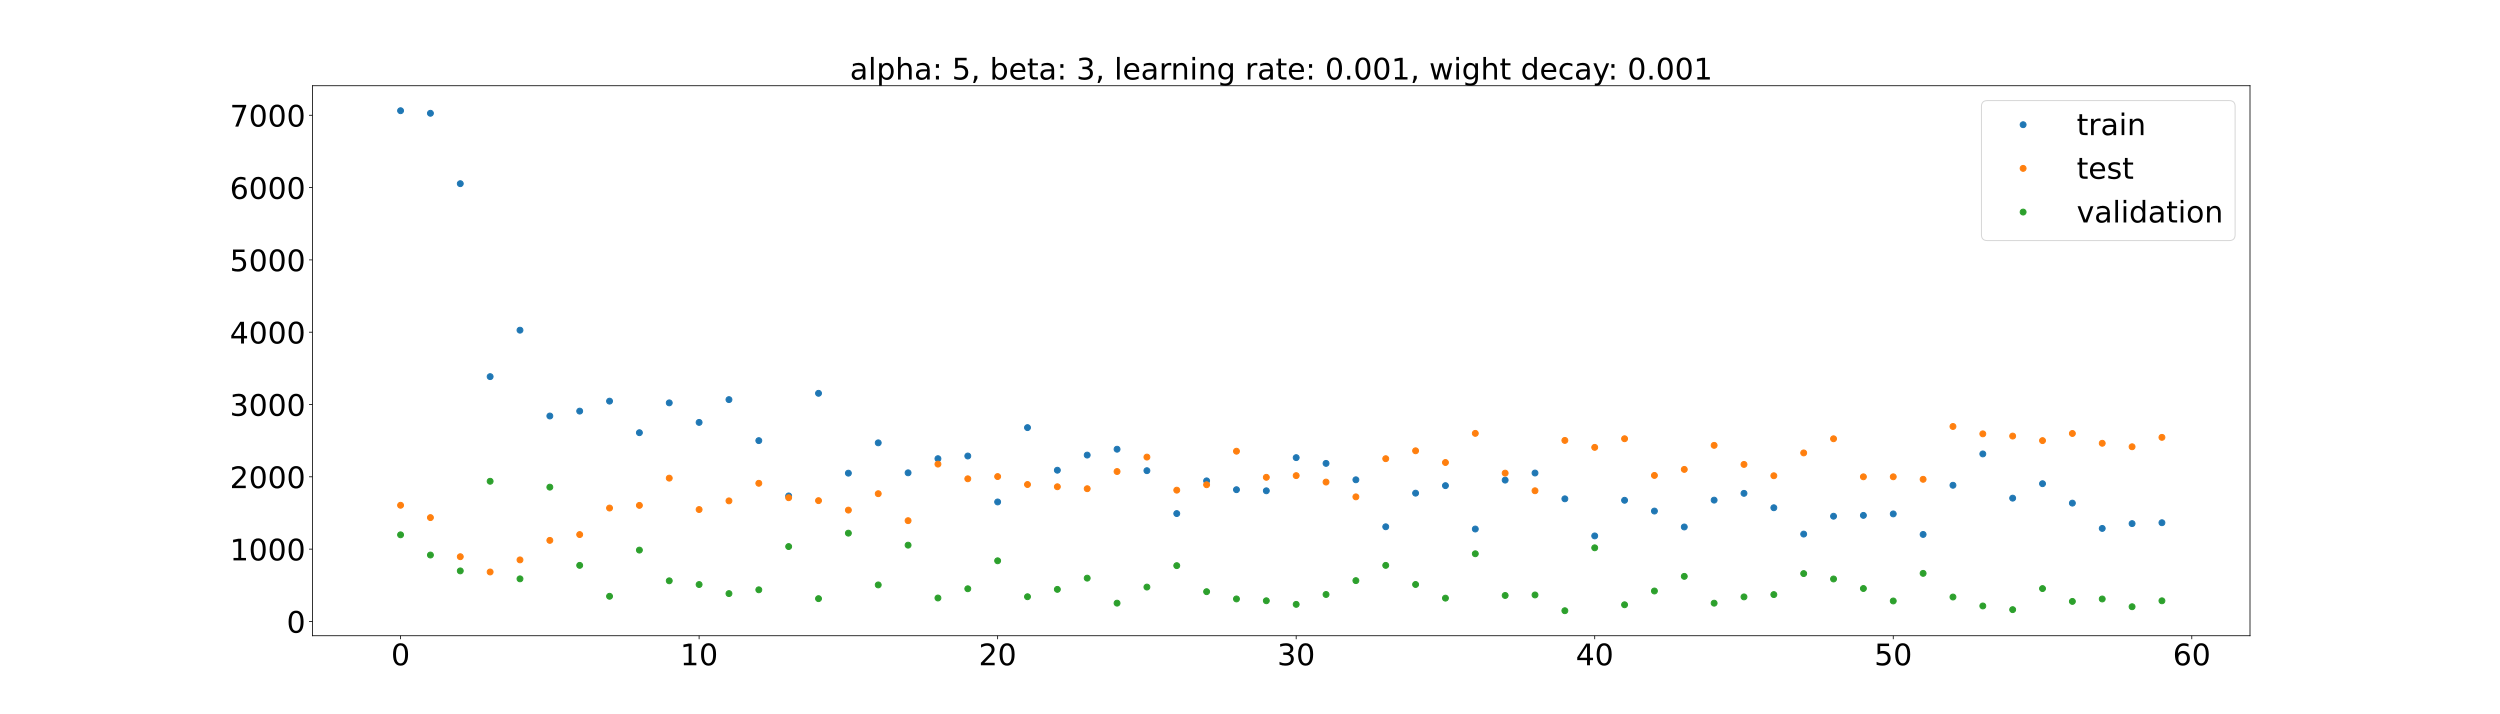 <?xml version="1.0" encoding="utf-8" standalone="no"?>
<!DOCTYPE svg PUBLIC "-//W3C//DTD SVG 1.1//EN"
  "http://www.w3.org/Graphics/SVG/1.1/DTD/svg11.dtd">
<!-- Created with matplotlib (https://matplotlib.org/) -->
<svg height="720pt" version="1.1" viewBox="0 0 2520 720" width="2520pt" xmlns="http://www.w3.org/2000/svg" xmlns:xlink="http://www.w3.org/1999/xlink">
 <defs>
  <style type="text/css">*{stroke-linecap:butt;stroke-linejoin:round;}</style>
 </defs>
 <g id="figure_1">
  <g id="patch_1">
   <path d="M 0 720 
L 2520 720 
L 2520 0 
L 0 0 
z
" style="fill:#ffffff;"/>
  </g>
  <g id="axes_1">
   <g id="patch_2">
    <path d="M 315 640.8 
L 2268 640.8 
L 2268 86.4 
L 315 86.4 
z
" style="fill:#ffffff;"/>
   </g>
   <g id="matplotlib.axis_1">
    <g id="xtick_1">
     <g id="line2d_1">
      <defs>
       <path d="M 0 0 
L 0 3.5 
" id="m2140721a4d" style="stroke:#000000;stroke-width:0.8;"/>
      </defs>
      <g>
       <use style="stroke:#000000;stroke-width:0.8;" x="403.773" xlink:href="#m2140721a4d" y="640.8"/>
      </g>
     </g>
     <g id="text_1">
      <!-- 0 -->
      <g transform="translate(394.229 670.595)scale(0.3 -0.3)">
       <defs>
        <path d="M 31.781 66.406 
Q 24.172 66.406 20.328 58.906 
Q 16.5 51.422 16.5 36.375 
Q 16.5 21.391 20.328 13.891 
Q 24.172 6.391 31.781 6.391 
Q 39.453 6.391 43.281 13.891 
Q 47.125 21.391 47.125 36.375 
Q 47.125 51.422 43.281 58.906 
Q 39.453 66.406 31.781 66.406 
z
M 31.781 74.219 
Q 44.047 74.219 50.516 64.516 
Q 56.984 54.828 56.984 36.375 
Q 56.984 17.969 50.516 8.266 
Q 44.047 -1.422 31.781 -1.422 
Q 19.531 -1.422 13.062 8.266 
Q 6.594 17.969 6.594 36.375 
Q 6.594 54.828 13.062 64.516 
Q 19.531 74.219 31.781 74.219 
z
" id="DejaVuSans-48"/>
       </defs>
       <use xlink:href="#DejaVuSans-48"/>
      </g>
     </g>
    </g>
    <g id="xtick_2">
     <g id="line2d_2">
      <g>
       <use style="stroke:#000000;stroke-width:0.8;" x="704.697" xlink:href="#m2140721a4d" y="640.8"/>
      </g>
     </g>
     <g id="text_2">
      <!-- 10 -->
      <g transform="translate(685.61 670.595)scale(0.3 -0.3)">
       <defs>
        <path d="M 12.406 8.297 
L 28.516 8.297 
L 28.516 63.922 
L 10.984 60.406 
L 10.984 69.391 
L 28.422 72.906 
L 38.281 72.906 
L 38.281 8.297 
L 54.391 8.297 
L 54.391 0 
L 12.406 0 
z
" id="DejaVuSans-49"/>
       </defs>
       <use xlink:href="#DejaVuSans-49"/>
       <use x="63.623" xlink:href="#DejaVuSans-48"/>
      </g>
     </g>
    </g>
    <g id="xtick_3">
     <g id="line2d_3">
      <g>
       <use style="stroke:#000000;stroke-width:0.8;" x="1005.622" xlink:href="#m2140721a4d" y="640.8"/>
      </g>
     </g>
     <g id="text_3">
      <!-- 20 -->
      <g transform="translate(986.534 670.595)scale(0.3 -0.3)">
       <defs>
        <path d="M 19.188 8.297 
L 53.609 8.297 
L 53.609 0 
L 7.328 0 
L 7.328 8.297 
Q 12.938 14.109 22.625 23.891 
Q 32.328 33.688 34.812 36.531 
Q 39.547 41.844 41.422 45.531 
Q 43.312 49.219 43.312 52.781 
Q 43.312 58.594 39.234 62.25 
Q 35.156 65.922 28.609 65.922 
Q 23.969 65.922 18.812 64.312 
Q 13.672 62.703 7.812 59.422 
L 7.812 69.391 
Q 13.766 71.781 18.938 73 
Q 24.125 74.219 28.422 74.219 
Q 39.75 74.219 46.484 68.547 
Q 53.219 62.891 53.219 53.422 
Q 53.219 48.922 51.531 44.891 
Q 49.859 40.875 45.406 35.406 
Q 44.188 33.984 37.641 27.219 
Q 31.109 20.453 19.188 8.297 
z
" id="DejaVuSans-50"/>
       </defs>
       <use xlink:href="#DejaVuSans-50"/>
       <use x="63.623" xlink:href="#DejaVuSans-48"/>
      </g>
     </g>
    </g>
    <g id="xtick_4">
     <g id="line2d_4">
      <g>
       <use style="stroke:#000000;stroke-width:0.8;" x="1306.546" xlink:href="#m2140721a4d" y="640.8"/>
      </g>
     </g>
     <g id="text_4">
      <!-- 30 -->
      <g transform="translate(1287.459 670.595)scale(0.3 -0.3)">
       <defs>
        <path d="M 40.578 39.312 
Q 47.656 37.797 51.625 33 
Q 55.609 28.219 55.609 21.188 
Q 55.609 10.406 48.188 4.484 
Q 40.766 -1.422 27.094 -1.422 
Q 22.516 -1.422 17.656 -0.516 
Q 12.797 0.391 7.625 2.203 
L 7.625 11.719 
Q 11.719 9.328 16.594 8.109 
Q 21.484 6.891 26.812 6.891 
Q 36.078 6.891 40.938 10.547 
Q 45.797 14.203 45.797 21.188 
Q 45.797 27.641 41.281 31.266 
Q 36.766 34.906 28.719 34.906 
L 20.219 34.906 
L 20.219 43.016 
L 29.109 43.016 
Q 36.375 43.016 40.234 45.922 
Q 44.094 48.828 44.094 54.297 
Q 44.094 59.906 40.109 62.906 
Q 36.141 65.922 28.719 65.922 
Q 24.656 65.922 20.016 65.031 
Q 15.375 64.156 9.812 62.312 
L 9.812 71.094 
Q 15.438 72.656 20.344 73.438 
Q 25.25 74.219 29.594 74.219 
Q 40.828 74.219 47.359 69.109 
Q 53.906 64.016 53.906 55.328 
Q 53.906 49.266 50.438 45.094 
Q 46.969 40.922 40.578 39.312 
z
" id="DejaVuSans-51"/>
       </defs>
       <use xlink:href="#DejaVuSans-51"/>
       <use x="63.623" xlink:href="#DejaVuSans-48"/>
      </g>
     </g>
    </g>
    <g id="xtick_5">
     <g id="line2d_5">
      <g>
       <use style="stroke:#000000;stroke-width:0.8;" x="1607.471" xlink:href="#m2140721a4d" y="640.8"/>
      </g>
     </g>
     <g id="text_5">
      <!-- 40 -->
      <g transform="translate(1588.383 670.595)scale(0.3 -0.3)">
       <defs>
        <path d="M 37.797 64.312 
L 12.891 25.391 
L 37.797 25.391 
z
M 35.203 72.906 
L 47.609 72.906 
L 47.609 25.391 
L 58.016 25.391 
L 58.016 17.188 
L 47.609 17.188 
L 47.609 0 
L 37.797 0 
L 37.797 17.188 
L 4.891 17.188 
L 4.891 26.703 
z
" id="DejaVuSans-52"/>
       </defs>
       <use xlink:href="#DejaVuSans-52"/>
       <use x="63.623" xlink:href="#DejaVuSans-48"/>
      </g>
     </g>
    </g>
    <g id="xtick_6">
     <g id="line2d_6">
      <g>
       <use style="stroke:#000000;stroke-width:0.8;" x="1908.395" xlink:href="#m2140721a4d" y="640.8"/>
      </g>
     </g>
     <g id="text_6">
      <!-- 50 -->
      <g transform="translate(1889.308 670.595)scale(0.3 -0.3)">
       <defs>
        <path d="M 10.797 72.906 
L 49.516 72.906 
L 49.516 64.594 
L 19.828 64.594 
L 19.828 46.734 
Q 21.969 47.469 24.109 47.828 
Q 26.266 48.188 28.422 48.188 
Q 40.625 48.188 47.75 41.5 
Q 54.891 34.812 54.891 23.391 
Q 54.891 11.625 47.562 5.094 
Q 40.234 -1.422 26.906 -1.422 
Q 22.312 -1.422 17.547 -0.641 
Q 12.797 0.141 7.719 1.703 
L 7.719 11.625 
Q 12.109 9.234 16.797 8.062 
Q 21.484 6.891 26.703 6.891 
Q 35.156 6.891 40.078 11.328 
Q 45.016 15.766 45.016 23.391 
Q 45.016 31 40.078 35.438 
Q 35.156 39.891 26.703 39.891 
Q 22.75 39.891 18.812 39.016 
Q 14.891 38.141 10.797 36.281 
z
" id="DejaVuSans-53"/>
       </defs>
       <use xlink:href="#DejaVuSans-53"/>
       <use x="63.623" xlink:href="#DejaVuSans-48"/>
      </g>
     </g>
    </g>
    <g id="xtick_7">
     <g id="line2d_7">
      <g>
       <use style="stroke:#000000;stroke-width:0.8;" x="2209.32" xlink:href="#m2140721a4d" y="640.8"/>
      </g>
     </g>
     <g id="text_7">
      <!-- 60 -->
      <g transform="translate(2190.232 670.595)scale(0.3 -0.3)">
       <defs>
        <path d="M 33.016 40.375 
Q 26.375 40.375 22.484 35.828 
Q 18.609 31.297 18.609 23.391 
Q 18.609 15.531 22.484 10.953 
Q 26.375 6.391 33.016 6.391 
Q 39.656 6.391 43.531 10.953 
Q 47.406 15.531 47.406 23.391 
Q 47.406 31.297 43.531 35.828 
Q 39.656 40.375 33.016 40.375 
z
M 52.594 71.297 
L 52.594 62.312 
Q 48.875 64.062 45.094 64.984 
Q 41.312 65.922 37.594 65.922 
Q 27.828 65.922 22.672 59.328 
Q 17.531 52.734 16.797 39.406 
Q 19.672 43.656 24.016 45.922 
Q 28.375 48.188 33.594 48.188 
Q 44.578 48.188 50.953 41.516 
Q 57.328 34.859 57.328 23.391 
Q 57.328 12.156 50.688 5.359 
Q 44.047 -1.422 33.016 -1.422 
Q 20.359 -1.422 13.672 8.266 
Q 6.984 17.969 6.984 36.375 
Q 6.984 53.656 15.188 63.938 
Q 23.391 74.219 37.203 74.219 
Q 40.922 74.219 44.703 73.484 
Q 48.484 72.75 52.594 71.297 
z
" id="DejaVuSans-54"/>
       </defs>
       <use xlink:href="#DejaVuSans-54"/>
       <use x="63.623" xlink:href="#DejaVuSans-48"/>
      </g>
     </g>
    </g>
   </g>
   <g id="matplotlib.axis_2">
    <g id="ytick_1">
     <g id="line2d_8">
      <defs>
       <path d="M 0 0 
L -3.5 0 
" id="m6ea2380b17" style="stroke:#000000;stroke-width:0.8;"/>
      </defs>
      <g>
       <use style="stroke:#000000;stroke-width:0.8;" x="315" xlink:href="#m6ea2380b17" y="626.399"/>
      </g>
     </g>
     <g id="text_8">
      <!-- 0 -->
      <g transform="translate(288.913 637.797)scale(0.3 -0.3)">
       <use xlink:href="#DejaVuSans-48"/>
      </g>
     </g>
    </g>
    <g id="ytick_2">
     <g id="line2d_9">
      <g>
       <use style="stroke:#000000;stroke-width:0.8;" x="315" xlink:href="#m6ea2380b17" y="553.515"/>
      </g>
     </g>
     <g id="text_9">
      <!-- 1000 -->
      <g transform="translate(231.65 564.912)scale(0.3 -0.3)">
       <use xlink:href="#DejaVuSans-49"/>
       <use x="63.623" xlink:href="#DejaVuSans-48"/>
       <use x="127.246" xlink:href="#DejaVuSans-48"/>
       <use x="190.869" xlink:href="#DejaVuSans-48"/>
      </g>
     </g>
    </g>
    <g id="ytick_3">
     <g id="line2d_10">
      <g>
       <use style="stroke:#000000;stroke-width:0.8;" x="315" xlink:href="#m6ea2380b17" y="480.63"/>
      </g>
     </g>
     <g id="text_10">
      <!-- 2000 -->
      <g transform="translate(231.65 492.028)scale(0.3 -0.3)">
       <use xlink:href="#DejaVuSans-50"/>
       <use x="63.623" xlink:href="#DejaVuSans-48"/>
       <use x="127.246" xlink:href="#DejaVuSans-48"/>
       <use x="190.869" xlink:href="#DejaVuSans-48"/>
      </g>
     </g>
    </g>
    <g id="ytick_4">
     <g id="line2d_11">
      <g>
       <use style="stroke:#000000;stroke-width:0.8;" x="315" xlink:href="#m6ea2380b17" y="407.746"/>
      </g>
     </g>
     <g id="text_11">
      <!-- 3000 -->
      <g transform="translate(231.65 419.143)scale(0.3 -0.3)">
       <use xlink:href="#DejaVuSans-51"/>
       <use x="63.623" xlink:href="#DejaVuSans-48"/>
       <use x="127.246" xlink:href="#DejaVuSans-48"/>
       <use x="190.869" xlink:href="#DejaVuSans-48"/>
      </g>
     </g>
    </g>
    <g id="ytick_5">
     <g id="line2d_12">
      <g>
       <use style="stroke:#000000;stroke-width:0.8;" x="315" xlink:href="#m6ea2380b17" y="334.861"/>
      </g>
     </g>
     <g id="text_12">
      <!-- 4000 -->
      <g transform="translate(231.65 346.259)scale(0.3 -0.3)">
       <use xlink:href="#DejaVuSans-52"/>
       <use x="63.623" xlink:href="#DejaVuSans-48"/>
       <use x="127.246" xlink:href="#DejaVuSans-48"/>
       <use x="190.869" xlink:href="#DejaVuSans-48"/>
      </g>
     </g>
    </g>
    <g id="ytick_6">
     <g id="line2d_13">
      <g>
       <use style="stroke:#000000;stroke-width:0.8;" x="315" xlink:href="#m6ea2380b17" y="261.976"/>
      </g>
     </g>
     <g id="text_13">
      <!-- 5000 -->
      <g transform="translate(231.65 273.374)scale(0.3 -0.3)">
       <use xlink:href="#DejaVuSans-53"/>
       <use x="63.623" xlink:href="#DejaVuSans-48"/>
       <use x="127.246" xlink:href="#DejaVuSans-48"/>
       <use x="190.869" xlink:href="#DejaVuSans-48"/>
      </g>
     </g>
    </g>
    <g id="ytick_7">
     <g id="line2d_14">
      <g>
       <use style="stroke:#000000;stroke-width:0.8;" x="315" xlink:href="#m6ea2380b17" y="189.092"/>
      </g>
     </g>
     <g id="text_14">
      <!-- 6000 -->
      <g transform="translate(231.65 200.49)scale(0.3 -0.3)">
       <use xlink:href="#DejaVuSans-54"/>
       <use x="63.623" xlink:href="#DejaVuSans-48"/>
       <use x="127.246" xlink:href="#DejaVuSans-48"/>
       <use x="190.869" xlink:href="#DejaVuSans-48"/>
      </g>
     </g>
    </g>
    <g id="ytick_8">
     <g id="line2d_15">
      <g>
       <use style="stroke:#000000;stroke-width:0.8;" x="315" xlink:href="#m6ea2380b17" y="116.207"/>
      </g>
     </g>
     <g id="text_15">
      <!-- 7000 -->
      <g transform="translate(231.65 127.605)scale(0.3 -0.3)">
       <defs>
        <path d="M 8.203 72.906 
L 55.078 72.906 
L 55.078 68.703 
L 28.609 0 
L 18.312 0 
L 43.219 64.594 
L 8.203 64.594 
z
" id="DejaVuSans-55"/>
       </defs>
       <use xlink:href="#DejaVuSans-55"/>
       <use x="63.623" xlink:href="#DejaVuSans-48"/>
       <use x="127.246" xlink:href="#DejaVuSans-48"/>
       <use x="190.869" xlink:href="#DejaVuSans-48"/>
      </g>
     </g>
    </g>
   </g>
   <g id="line2d_16">
    <defs>
     <path d="M 0 3 
C 0.796 3 1.559 2.684 2.121 2.121 
C 2.684 1.559 3 0.796 3 0 
C 3 -0.796 2.684 -1.559 2.121 -2.121 
C 1.559 -2.684 0.796 -3 0 -3 
C -0.796 -3 -1.559 -2.684 -2.121 -2.121 
C -2.684 -1.559 -3 -0.796 -3 0 
C -3 0.796 -2.684 1.559 -2.121 2.121 
C -1.559 2.684 -0.796 3 0 3 
z
" id="m3a099ecc1e" style="stroke:#1f77b4;"/>
    </defs>
    <g clip-path="url(#pc94bcb616b)">
     <use style="fill:#1f77b4;stroke:#1f77b4;" x="403.773" xlink:href="#m3a099ecc1e" y="111.6"/>
     <use style="fill:#1f77b4;stroke:#1f77b4;" x="433.865" xlink:href="#m3a099ecc1e" y="114.18"/>
     <use style="fill:#1f77b4;stroke:#1f77b4;" x="463.958" xlink:href="#m3a099ecc1e" y="185.14"/>
     <use style="fill:#1f77b4;stroke:#1f77b4;" x="494.05" xlink:href="#m3a099ecc1e" y="379.644"/>
     <use style="fill:#1f77b4;stroke:#1f77b4;" x="524.143" xlink:href="#m3a099ecc1e" y="332.826"/>
     <use style="fill:#1f77b4;stroke:#1f77b4;" x="554.235" xlink:href="#m3a099ecc1e" y="419.328"/>
     <use style="fill:#1f77b4;stroke:#1f77b4;" x="584.327" xlink:href="#m3a099ecc1e" y="414.404"/>
     <use style="fill:#1f77b4;stroke:#1f77b4;" x="614.42" xlink:href="#m3a099ecc1e" y="404.348"/>
     <use style="fill:#1f77b4;stroke:#1f77b4;" x="644.512" xlink:href="#m3a099ecc1e" y="436.158"/>
     <use style="fill:#1f77b4;stroke:#1f77b4;" x="674.605" xlink:href="#m3a099ecc1e" y="406.078"/>
     <use style="fill:#1f77b4;stroke:#1f77b4;" x="704.697" xlink:href="#m3a099ecc1e" y="425.79"/>
     <use style="fill:#1f77b4;stroke:#1f77b4;" x="734.79" xlink:href="#m3a099ecc1e" y="402.809"/>
     <use style="fill:#1f77b4;stroke:#1f77b4;" x="764.882" xlink:href="#m3a099ecc1e" y="444.152"/>
     <use style="fill:#1f77b4;stroke:#1f77b4;" x="794.975" xlink:href="#m3a099ecc1e" y="499.899"/>
     <use style="fill:#1f77b4;stroke:#1f77b4;" x="825.067" xlink:href="#m3a099ecc1e" y="396.451"/>
     <use style="fill:#1f77b4;stroke:#1f77b4;" x="855.159" xlink:href="#m3a099ecc1e" y="476.949"/>
     <use style="fill:#1f77b4;stroke:#1f77b4;" x="885.252" xlink:href="#m3a099ecc1e" y="446.375"/>
     <use style="fill:#1f77b4;stroke:#1f77b4;" x="915.344" xlink:href="#m3a099ecc1e" y="476.591"/>
     <use style="fill:#1f77b4;stroke:#1f77b4;" x="945.437" xlink:href="#m3a099ecc1e" y="462.341"/>
     <use style="fill:#1f77b4;stroke:#1f77b4;" x="975.529" xlink:href="#m3a099ecc1e" y="459.658"/>
     <use style="fill:#1f77b4;stroke:#1f77b4;" x="1005.622" xlink:href="#m3a099ecc1e" y="505.966"/>
     <use style="fill:#1f77b4;stroke:#1f77b4;" x="1035.714" xlink:href="#m3a099ecc1e" y="431.033"/>
     <use style="fill:#1f77b4;stroke:#1f77b4;" x="1065.807" xlink:href="#m3a099ecc1e" y="473.978"/>
     <use style="fill:#1f77b4;stroke:#1f77b4;" x="1095.899" xlink:href="#m3a099ecc1e" y="458.728"/>
     <use style="fill:#1f77b4;stroke:#1f77b4;" x="1125.992" xlink:href="#m3a099ecc1e" y="452.807"/>
     <use style="fill:#1f77b4;stroke:#1f77b4;" x="1156.084" xlink:href="#m3a099ecc1e" y="474.44"/>
     <use style="fill:#1f77b4;stroke:#1f77b4;" x="1186.176" xlink:href="#m3a099ecc1e" y="517.671"/>
     <use style="fill:#1f77b4;stroke:#1f77b4;" x="1216.269" xlink:href="#m3a099ecc1e" y="484.706"/>
     <use style="fill:#1f77b4;stroke:#1f77b4;" x="1246.361" xlink:href="#m3a099ecc1e" y="493.615"/>
     <use style="fill:#1f77b4;stroke:#1f77b4;" x="1276.454" xlink:href="#m3a099ecc1e" y="494.718"/>
     <use style="fill:#1f77b4;stroke:#1f77b4;" x="1306.546" xlink:href="#m3a099ecc1e" y="461.295"/>
     <use style="fill:#1f77b4;stroke:#1f77b4;" x="1336.639" xlink:href="#m3a099ecc1e" y="467.095"/>
     <use style="fill:#1f77b4;stroke:#1f77b4;" x="1366.731" xlink:href="#m3a099ecc1e" y="483.621"/>
     <use style="fill:#1f77b4;stroke:#1f77b4;" x="1396.824" xlink:href="#m3a099ecc1e" y="530.981"/>
     <use style="fill:#1f77b4;stroke:#1f77b4;" x="1426.916" xlink:href="#m3a099ecc1e" y="497.108"/>
     <use style="fill:#1f77b4;stroke:#1f77b4;" x="1457.008" xlink:href="#m3a099ecc1e" y="489.526"/>
     <use style="fill:#1f77b4;stroke:#1f77b4;" x="1487.101" xlink:href="#m3a099ecc1e" y="533.249"/>
     <use style="fill:#1f77b4;stroke:#1f77b4;" x="1517.193" xlink:href="#m3a099ecc1e" y="483.957"/>
     <use style="fill:#1f77b4;stroke:#1f77b4;" x="1547.286" xlink:href="#m3a099ecc1e" y="476.802"/>
     <use style="fill:#1f77b4;stroke:#1f77b4;" x="1577.378" xlink:href="#m3a099ecc1e" y="502.806"/>
     <use style="fill:#1f77b4;stroke:#1f77b4;" x="1607.471" xlink:href="#m3a099ecc1e" y="540.196"/>
     <use style="fill:#1f77b4;stroke:#1f77b4;" x="1637.563" xlink:href="#m3a099ecc1e" y="504.282"/>
     <use style="fill:#1f77b4;stroke:#1f77b4;" x="1667.656" xlink:href="#m3a099ecc1e" y="515.147"/>
     <use style="fill:#1f77b4;stroke:#1f77b4;" x="1697.748" xlink:href="#m3a099ecc1e" y="531.181"/>
     <use style="fill:#1f77b4;stroke:#1f77b4;" x="1727.841" xlink:href="#m3a099ecc1e" y="504.135"/>
     <use style="fill:#1f77b4;stroke:#1f77b4;" x="1757.933" xlink:href="#m3a099ecc1e" y="497.296"/>
     <use style="fill:#1f77b4;stroke:#1f77b4;" x="1788.025" xlink:href="#m3a099ecc1e" y="511.804"/>
     <use style="fill:#1f77b4;stroke:#1f77b4;" x="1818.118" xlink:href="#m3a099ecc1e" y="538.354"/>
     <use style="fill:#1f77b4;stroke:#1f77b4;" x="1848.21" xlink:href="#m3a099ecc1e" y="520.348"/>
     <use style="fill:#1f77b4;stroke:#1f77b4;" x="1878.303" xlink:href="#m3a099ecc1e" y="519.505"/>
     <use style="fill:#1f77b4;stroke:#1f77b4;" x="1908.395" xlink:href="#m3a099ecc1e" y="518.019"/>
     <use style="fill:#1f77b4;stroke:#1f77b4;" x="1938.488" xlink:href="#m3a099ecc1e" y="538.715"/>
     <use style="fill:#1f77b4;stroke:#1f77b4;" x="1968.58" xlink:href="#m3a099ecc1e" y="489.148"/>
     <use style="fill:#1f77b4;stroke:#1f77b4;" x="1998.673" xlink:href="#m3a099ecc1e" y="457.557"/>
     <use style="fill:#1f77b4;stroke:#1f77b4;" x="2028.765" xlink:href="#m3a099ecc1e" y="502.13"/>
     <use style="fill:#1f77b4;stroke:#1f77b4;" x="2058.857" xlink:href="#m3a099ecc1e" y="487.569"/>
     <use style="fill:#1f77b4;stroke:#1f77b4;" x="2088.95" xlink:href="#m3a099ecc1e" y="507.145"/>
     <use style="fill:#1f77b4;stroke:#1f77b4;" x="2119.042" xlink:href="#m3a099ecc1e" y="532.65"/>
     <use style="fill:#1f77b4;stroke:#1f77b4;" x="2149.135" xlink:href="#m3a099ecc1e" y="527.798"/>
     <use style="fill:#1f77b4;stroke:#1f77b4;" x="2179.227" xlink:href="#m3a099ecc1e" y="526.905"/>
    </g>
   </g>
   <g id="line2d_17">
    <defs>
     <path d="M 0 3 
C 0.796 3 1.559 2.684 2.121 2.121 
C 2.684 1.559 3 0.796 3 0 
C 3 -0.796 2.684 -1.559 2.121 -2.121 
C 1.559 -2.684 0.796 -3 0 -3 
C -0.796 -3 -1.559 -2.684 -2.121 -2.121 
C -2.684 -1.559 -3 -0.796 -3 0 
C -3 0.796 -2.684 1.559 -2.121 2.121 
C -1.559 2.684 -0.796 3 0 3 
z
" id="m3c1afb7308" style="stroke:#ff7f0e;"/>
    </defs>
    <g clip-path="url(#pc94bcb616b)">
     <use style="fill:#ff7f0e;stroke:#ff7f0e;" x="403.773" xlink:href="#m3c1afb7308" y="509.302"/>
     <use style="fill:#ff7f0e;stroke:#ff7f0e;" x="433.865" xlink:href="#m3c1afb7308" y="521.738"/>
     <use style="fill:#ff7f0e;stroke:#ff7f0e;" x="463.958" xlink:href="#m3c1afb7308" y="561.157"/>
     <use style="fill:#ff7f0e;stroke:#ff7f0e;" x="494.05" xlink:href="#m3c1afb7308" y="576.551"/>
     <use style="fill:#ff7f0e;stroke:#ff7f0e;" x="524.143" xlink:href="#m3c1afb7308" y="564.358"/>
     <use style="fill:#ff7f0e;stroke:#ff7f0e;" x="554.235" xlink:href="#m3c1afb7308" y="544.699"/>
     <use style="fill:#ff7f0e;stroke:#ff7f0e;" x="584.327" xlink:href="#m3c1afb7308" y="538.843"/>
     <use style="fill:#ff7f0e;stroke:#ff7f0e;" x="614.42" xlink:href="#m3c1afb7308" y="512.108"/>
     <use style="fill:#ff7f0e;stroke:#ff7f0e;" x="644.512" xlink:href="#m3c1afb7308" y="509.422"/>
     <use style="fill:#ff7f0e;stroke:#ff7f0e;" x="674.605" xlink:href="#m3c1afb7308" y="481.966"/>
     <use style="fill:#ff7f0e;stroke:#ff7f0e;" x="704.697" xlink:href="#m3c1afb7308" y="513.615"/>
     <use style="fill:#ff7f0e;stroke:#ff7f0e;" x="734.79" xlink:href="#m3c1afb7308" y="504.866"/>
     <use style="fill:#ff7f0e;stroke:#ff7f0e;" x="764.882" xlink:href="#m3c1afb7308" y="487.154"/>
     <use style="fill:#ff7f0e;stroke:#ff7f0e;" x="794.975" xlink:href="#m3c1afb7308" y="501.695"/>
     <use style="fill:#ff7f0e;stroke:#ff7f0e;" x="825.067" xlink:href="#m3c1afb7308" y="504.65"/>
     <use style="fill:#ff7f0e;stroke:#ff7f0e;" x="855.159" xlink:href="#m3c1afb7308" y="514.186"/>
     <use style="fill:#ff7f0e;stroke:#ff7f0e;" x="885.252" xlink:href="#m3c1afb7308" y="497.649"/>
     <use style="fill:#ff7f0e;stroke:#ff7f0e;" x="915.344" xlink:href="#m3c1afb7308" y="524.834"/>
     <use style="fill:#ff7f0e;stroke:#ff7f0e;" x="945.437" xlink:href="#m3c1afb7308" y="467.824"/>
     <use style="fill:#ff7f0e;stroke:#ff7f0e;" x="975.529" xlink:href="#m3c1afb7308" y="482.615"/>
     <use style="fill:#ff7f0e;stroke:#ff7f0e;" x="1005.622" xlink:href="#m3c1afb7308" y="480.368"/>
     <use style="fill:#ff7f0e;stroke:#ff7f0e;" x="1035.714" xlink:href="#m3c1afb7308" y="488.382"/>
     <use style="fill:#ff7f0e;stroke:#ff7f0e;" x="1065.807" xlink:href="#m3c1afb7308" y="490.649"/>
     <use style="fill:#ff7f0e;stroke:#ff7f0e;" x="1095.899" xlink:href="#m3c1afb7308" y="492.616"/>
     <use style="fill:#ff7f0e;stroke:#ff7f0e;" x="1125.992" xlink:href="#m3c1afb7308" y="475.296"/>
     <use style="fill:#ff7f0e;stroke:#ff7f0e;" x="1156.084" xlink:href="#m3c1afb7308" y="460.742"/>
     <use style="fill:#ff7f0e;stroke:#ff7f0e;" x="1186.176" xlink:href="#m3c1afb7308" y="494.087"/>
     <use style="fill:#ff7f0e;stroke:#ff7f0e;" x="1216.269" xlink:href="#m3c1afb7308" y="488.62"/>
     <use style="fill:#ff7f0e;stroke:#ff7f0e;" x="1246.361" xlink:href="#m3c1afb7308" y="454.816"/>
     <use style="fill:#ff7f0e;stroke:#ff7f0e;" x="1276.454" xlink:href="#m3c1afb7308" y="481.119"/>
     <use style="fill:#ff7f0e;stroke:#ff7f0e;" x="1306.546" xlink:href="#m3c1afb7308" y="479.432"/>
     <use style="fill:#ff7f0e;stroke:#ff7f0e;" x="1336.639" xlink:href="#m3c1afb7308" y="485.928"/>
     <use style="fill:#ff7f0e;stroke:#ff7f0e;" x="1366.731" xlink:href="#m3c1afb7308" y="500.819"/>
     <use style="fill:#ff7f0e;stroke:#ff7f0e;" x="1396.824" xlink:href="#m3c1afb7308" y="462.354"/>
     <use style="fill:#ff7f0e;stroke:#ff7f0e;" x="1426.916" xlink:href="#m3c1afb7308" y="454.395"/>
     <use style="fill:#ff7f0e;stroke:#ff7f0e;" x="1457.008" xlink:href="#m3c1afb7308" y="466.201"/>
     <use style="fill:#ff7f0e;stroke:#ff7f0e;" x="1487.101" xlink:href="#m3c1afb7308" y="436.833"/>
     <use style="fill:#ff7f0e;stroke:#ff7f0e;" x="1517.193" xlink:href="#m3c1afb7308" y="476.924"/>
     <use style="fill:#ff7f0e;stroke:#ff7f0e;" x="1547.286" xlink:href="#m3c1afb7308" y="494.675"/>
     <use style="fill:#ff7f0e;stroke:#ff7f0e;" x="1577.378" xlink:href="#m3c1afb7308" y="443.94"/>
     <use style="fill:#ff7f0e;stroke:#ff7f0e;" x="1607.471" xlink:href="#m3c1afb7308" y="450.943"/>
     <use style="fill:#ff7f0e;stroke:#ff7f0e;" x="1637.563" xlink:href="#m3c1afb7308" y="442.246"/>
     <use style="fill:#ff7f0e;stroke:#ff7f0e;" x="1667.656" xlink:href="#m3c1afb7308" y="479.232"/>
     <use style="fill:#ff7f0e;stroke:#ff7f0e;" x="1697.748" xlink:href="#m3c1afb7308" y="473.155"/>
     <use style="fill:#ff7f0e;stroke:#ff7f0e;" x="1727.841" xlink:href="#m3c1afb7308" y="448.912"/>
     <use style="fill:#ff7f0e;stroke:#ff7f0e;" x="1757.933" xlink:href="#m3c1afb7308" y="468.139"/>
     <use style="fill:#ff7f0e;stroke:#ff7f0e;" x="1788.025" xlink:href="#m3c1afb7308" y="479.548"/>
     <use style="fill:#ff7f0e;stroke:#ff7f0e;" x="1818.118" xlink:href="#m3c1afb7308" y="456.541"/>
     <use style="fill:#ff7f0e;stroke:#ff7f0e;" x="1848.21" xlink:href="#m3c1afb7308" y="442.278"/>
     <use style="fill:#ff7f0e;stroke:#ff7f0e;" x="1878.303" xlink:href="#m3c1afb7308" y="480.621"/>
     <use style="fill:#ff7f0e;stroke:#ff7f0e;" x="1908.395" xlink:href="#m3c1afb7308" y="480.607"/>
     <use style="fill:#ff7f0e;stroke:#ff7f0e;" x="1938.488" xlink:href="#m3c1afb7308" y="483.135"/>
     <use style="fill:#ff7f0e;stroke:#ff7f0e;" x="1968.58" xlink:href="#m3c1afb7308" y="429.891"/>
     <use style="fill:#ff7f0e;stroke:#ff7f0e;" x="1998.673" xlink:href="#m3c1afb7308" y="437.307"/>
     <use style="fill:#ff7f0e;stroke:#ff7f0e;" x="2028.765" xlink:href="#m3c1afb7308" y="439.556"/>
     <use style="fill:#ff7f0e;stroke:#ff7f0e;" x="2058.857" xlink:href="#m3c1afb7308" y="444.135"/>
     <use style="fill:#ff7f0e;stroke:#ff7f0e;" x="2088.95" xlink:href="#m3c1afb7308" y="436.938"/>
     <use style="fill:#ff7f0e;stroke:#ff7f0e;" x="2119.042" xlink:href="#m3c1afb7308" y="446.813"/>
     <use style="fill:#ff7f0e;stroke:#ff7f0e;" x="2149.135" xlink:href="#m3c1afb7308" y="450.327"/>
     <use style="fill:#ff7f0e;stroke:#ff7f0e;" x="2179.227" xlink:href="#m3c1afb7308" y="440.857"/>
    </g>
   </g>
   <g id="line2d_18">
    <defs>
     <path d="M 0 3 
C 0.796 3 1.559 2.684 2.121 2.121 
C 2.684 1.559 3 0.796 3 0 
C 3 -0.796 2.684 -1.559 2.121 -2.121 
C 1.559 -2.684 0.796 -3 0 -3 
C -0.796 -3 -1.559 -2.684 -2.121 -2.121 
C -2.684 -1.559 -3 -0.796 -3 0 
C -3 0.796 -2.684 1.559 -2.121 2.121 
C -1.559 2.684 -0.796 3 0 3 
z
" id="m3a18484b3e" style="stroke:#2ca02c;"/>
    </defs>
    <g clip-path="url(#pc94bcb616b)">
     <use style="fill:#2ca02c;stroke:#2ca02c;" x="403.773" xlink:href="#m3a18484b3e" y="539.097"/>
     <use style="fill:#2ca02c;stroke:#2ca02c;" x="433.865" xlink:href="#m3a18484b3e" y="559.469"/>
     <use style="fill:#2ca02c;stroke:#2ca02c;" x="463.958" xlink:href="#m3a18484b3e" y="575.458"/>
     <use style="fill:#2ca02c;stroke:#2ca02c;" x="494.05" xlink:href="#m3a18484b3e" y="485.122"/>
     <use style="fill:#2ca02c;stroke:#2ca02c;" x="524.143" xlink:href="#m3a18484b3e" y="583.468"/>
     <use style="fill:#2ca02c;stroke:#2ca02c;" x="554.235" xlink:href="#m3a18484b3e" y="491.045"/>
     <use style="fill:#2ca02c;stroke:#2ca02c;" x="584.327" xlink:href="#m3a18484b3e" y="569.886"/>
     <use style="fill:#2ca02c;stroke:#2ca02c;" x="614.42" xlink:href="#m3a18484b3e" y="601.046"/>
     <use style="fill:#2ca02c;stroke:#2ca02c;" x="644.512" xlink:href="#m3a18484b3e" y="554.499"/>
     <use style="fill:#2ca02c;stroke:#2ca02c;" x="674.605" xlink:href="#m3a18484b3e" y="585.45"/>
     <use style="fill:#2ca02c;stroke:#2ca02c;" x="704.697" xlink:href="#m3a18484b3e" y="589.208"/>
     <use style="fill:#2ca02c;stroke:#2ca02c;" x="734.79" xlink:href="#m3a18484b3e" y="598.337"/>
     <use style="fill:#2ca02c;stroke:#2ca02c;" x="764.882" xlink:href="#m3a18484b3e" y="594.509"/>
     <use style="fill:#2ca02c;stroke:#2ca02c;" x="794.975" xlink:href="#m3a18484b3e" y="550.927"/>
     <use style="fill:#2ca02c;stroke:#2ca02c;" x="825.067" xlink:href="#m3a18484b3e" y="603.429"/>
     <use style="fill:#2ca02c;stroke:#2ca02c;" x="855.159" xlink:href="#m3a18484b3e" y="537.422"/>
     <use style="fill:#2ca02c;stroke:#2ca02c;" x="885.252" xlink:href="#m3a18484b3e" y="589.594"/>
     <use style="fill:#2ca02c;stroke:#2ca02c;" x="915.344" xlink:href="#m3a18484b3e" y="549.52"/>
     <use style="fill:#2ca02c;stroke:#2ca02c;" x="945.437" xlink:href="#m3a18484b3e" y="602.779"/>
     <use style="fill:#2ca02c;stroke:#2ca02c;" x="975.529" xlink:href="#m3a18484b3e" y="593.47"/>
     <use style="fill:#2ca02c;stroke:#2ca02c;" x="1005.622" xlink:href="#m3a18484b3e" y="565.272"/>
     <use style="fill:#2ca02c;stroke:#2ca02c;" x="1035.714" xlink:href="#m3a18484b3e" y="601.503"/>
     <use style="fill:#2ca02c;stroke:#2ca02c;" x="1065.807" xlink:href="#m3a18484b3e" y="594.08"/>
     <use style="fill:#2ca02c;stroke:#2ca02c;" x="1095.899" xlink:href="#m3a18484b3e" y="582.77"/>
     <use style="fill:#2ca02c;stroke:#2ca02c;" x="1125.992" xlink:href="#m3a18484b3e" y="607.98"/>
     <use style="fill:#2ca02c;stroke:#2ca02c;" x="1156.084" xlink:href="#m3a18484b3e" y="591.765"/>
     <use style="fill:#2ca02c;stroke:#2ca02c;" x="1186.176" xlink:href="#m3a18484b3e" y="570.169"/>
     <use style="fill:#2ca02c;stroke:#2ca02c;" x="1216.269" xlink:href="#m3a18484b3e" y="596.41"/>
     <use style="fill:#2ca02c;stroke:#2ca02c;" x="1246.361" xlink:href="#m3a18484b3e" y="603.721"/>
     <use style="fill:#2ca02c;stroke:#2ca02c;" x="1276.454" xlink:href="#m3a18484b3e" y="605.567"/>
     <use style="fill:#2ca02c;stroke:#2ca02c;" x="1306.546" xlink:href="#m3a18484b3e" y="609.198"/>
     <use style="fill:#2ca02c;stroke:#2ca02c;" x="1336.639" xlink:href="#m3a18484b3e" y="599.239"/>
     <use style="fill:#2ca02c;stroke:#2ca02c;" x="1366.731" xlink:href="#m3a18484b3e" y="585.262"/>
     <use style="fill:#2ca02c;stroke:#2ca02c;" x="1396.824" xlink:href="#m3a18484b3e" y="569.894"/>
     <use style="fill:#2ca02c;stroke:#2ca02c;" x="1426.916" xlink:href="#m3a18484b3e" y="589.155"/>
     <use style="fill:#2ca02c;stroke:#2ca02c;" x="1457.008" xlink:href="#m3a18484b3e" y="602.927"/>
     <use style="fill:#2ca02c;stroke:#2ca02c;" x="1487.101" xlink:href="#m3a18484b3e" y="558.188"/>
     <use style="fill:#2ca02c;stroke:#2ca02c;" x="1517.193" xlink:href="#m3a18484b3e" y="600.233"/>
     <use style="fill:#2ca02c;stroke:#2ca02c;" x="1547.286" xlink:href="#m3a18484b3e" y="599.707"/>
     <use style="fill:#2ca02c;stroke:#2ca02c;" x="1577.378" xlink:href="#m3a18484b3e" y="615.6"/>
     <use style="fill:#2ca02c;stroke:#2ca02c;" x="1607.471" xlink:href="#m3a18484b3e" y="552.186"/>
     <use style="fill:#2ca02c;stroke:#2ca02c;" x="1637.563" xlink:href="#m3a18484b3e" y="609.601"/>
     <use style="fill:#2ca02c;stroke:#2ca02c;" x="1667.656" xlink:href="#m3a18484b3e" y="595.726"/>
     <use style="fill:#2ca02c;stroke:#2ca02c;" x="1697.748" xlink:href="#m3a18484b3e" y="580.97"/>
     <use style="fill:#2ca02c;stroke:#2ca02c;" x="1727.841" xlink:href="#m3a18484b3e" y="608.005"/>
     <use style="fill:#2ca02c;stroke:#2ca02c;" x="1757.933" xlink:href="#m3a18484b3e" y="601.662"/>
     <use style="fill:#2ca02c;stroke:#2ca02c;" x="1788.025" xlink:href="#m3a18484b3e" y="599.333"/>
     <use style="fill:#2ca02c;stroke:#2ca02c;" x="1818.118" xlink:href="#m3a18484b3e" y="578.171"/>
     <use style="fill:#2ca02c;stroke:#2ca02c;" x="1848.21" xlink:href="#m3a18484b3e" y="583.605"/>
     <use style="fill:#2ca02c;stroke:#2ca02c;" x="1878.303" xlink:href="#m3a18484b3e" y="593.21"/>
     <use style="fill:#2ca02c;stroke:#2ca02c;" x="1908.395" xlink:href="#m3a18484b3e" y="605.774"/>
     <use style="fill:#2ca02c;stroke:#2ca02c;" x="1938.488" xlink:href="#m3a18484b3e" y="577.951"/>
     <use style="fill:#2ca02c;stroke:#2ca02c;" x="1968.58" xlink:href="#m3a18484b3e" y="601.795"/>
     <use style="fill:#2ca02c;stroke:#2ca02c;" x="1998.673" xlink:href="#m3a18484b3e" y="610.805"/>
     <use style="fill:#2ca02c;stroke:#2ca02c;" x="2028.765" xlink:href="#m3a18484b3e" y="614.524"/>
     <use style="fill:#2ca02c;stroke:#2ca02c;" x="2058.857" xlink:href="#m3a18484b3e" y="593.284"/>
     <use style="fill:#2ca02c;stroke:#2ca02c;" x="2088.95" xlink:href="#m3a18484b3e" y="606.229"/>
     <use style="fill:#2ca02c;stroke:#2ca02c;" x="2119.042" xlink:href="#m3a18484b3e" y="603.768"/>
     <use style="fill:#2ca02c;stroke:#2ca02c;" x="2149.135" xlink:href="#m3a18484b3e" y="611.58"/>
     <use style="fill:#2ca02c;stroke:#2ca02c;" x="2179.227" xlink:href="#m3a18484b3e" y="605.601"/>
    </g>
   </g>
   <g id="patch_3">
    <path d="M 315 640.8 
L 315 86.4 
" style="fill:none;stroke:#000000;stroke-linecap:square;stroke-linejoin:miter;stroke-width:0.8;"/>
   </g>
   <g id="patch_4">
    <path d="M 2268 640.8 
L 2268 86.4 
" style="fill:none;stroke:#000000;stroke-linecap:square;stroke-linejoin:miter;stroke-width:0.8;"/>
   </g>
   <g id="patch_5">
    <path d="M 315 640.8 
L 2268 640.8 
" style="fill:none;stroke:#000000;stroke-linecap:square;stroke-linejoin:miter;stroke-width:0.8;"/>
   </g>
   <g id="patch_6">
    <path d="M 315 86.4 
L 2268 86.4 
" style="fill:none;stroke:#000000;stroke-linecap:square;stroke-linejoin:miter;stroke-width:0.8;"/>
   </g>
   <g id="text_16">
    <!-- alpha: 5, beta: 3, learning rate: 0.001, wight decay: 0.001 -->
    <g transform="translate(856.713 80.161)scale(0.3 -0.3)">
     <defs>
      <path d="M 34.281 27.484 
Q 23.391 27.484 19.188 25 
Q 14.984 22.516 14.984 16.5 
Q 14.984 11.719 18.141 8.906 
Q 21.297 6.109 26.703 6.109 
Q 34.188 6.109 38.703 11.406 
Q 43.219 16.703 43.219 25.484 
L 43.219 27.484 
z
M 52.203 31.203 
L 52.203 0 
L 43.219 0 
L 43.219 8.297 
Q 40.141 3.328 35.547 0.953 
Q 30.953 -1.422 24.312 -1.422 
Q 15.922 -1.422 10.953 3.297 
Q 6 8.016 6 15.922 
Q 6 25.141 12.172 29.828 
Q 18.359 34.516 30.609 34.516 
L 43.219 34.516 
L 43.219 35.406 
Q 43.219 41.609 39.141 45 
Q 35.062 48.391 27.688 48.391 
Q 23 48.391 18.547 47.266 
Q 14.109 46.141 10.016 43.891 
L 10.016 52.203 
Q 14.938 54.109 19.578 55.047 
Q 24.219 56 28.609 56 
Q 40.484 56 46.344 49.844 
Q 52.203 43.703 52.203 31.203 
z
" id="DejaVuSans-97"/>
      <path d="M 9.422 75.984 
L 18.406 75.984 
L 18.406 0 
L 9.422 0 
z
" id="DejaVuSans-108"/>
      <path d="M 18.109 8.203 
L 18.109 -20.797 
L 9.078 -20.797 
L 9.078 54.688 
L 18.109 54.688 
L 18.109 46.391 
Q 20.953 51.266 25.266 53.625 
Q 29.594 56 35.594 56 
Q 45.562 56 51.781 48.094 
Q 58.016 40.188 58.016 27.297 
Q 58.016 14.406 51.781 6.484 
Q 45.562 -1.422 35.594 -1.422 
Q 29.594 -1.422 25.266 0.953 
Q 20.953 3.328 18.109 8.203 
z
M 48.688 27.297 
Q 48.688 37.203 44.609 42.844 
Q 40.531 48.484 33.406 48.484 
Q 26.266 48.484 22.188 42.844 
Q 18.109 37.203 18.109 27.297 
Q 18.109 17.391 22.188 11.75 
Q 26.266 6.109 33.406 6.109 
Q 40.531 6.109 44.609 11.75 
Q 48.688 17.391 48.688 27.297 
z
" id="DejaVuSans-112"/>
      <path d="M 54.891 33.016 
L 54.891 0 
L 45.906 0 
L 45.906 32.719 
Q 45.906 40.484 42.875 44.328 
Q 39.844 48.188 33.797 48.188 
Q 26.516 48.188 22.312 43.547 
Q 18.109 38.922 18.109 30.906 
L 18.109 0 
L 9.078 0 
L 9.078 75.984 
L 18.109 75.984 
L 18.109 46.188 
Q 21.344 51.125 25.703 53.562 
Q 30.078 56 35.797 56 
Q 45.219 56 50.047 50.172 
Q 54.891 44.344 54.891 33.016 
z
" id="DejaVuSans-104"/>
      <path d="M 11.719 12.406 
L 22.016 12.406 
L 22.016 0 
L 11.719 0 
z
M 11.719 51.703 
L 22.016 51.703 
L 22.016 39.312 
L 11.719 39.312 
z
" id="DejaVuSans-58"/>
      <path id="DejaVuSans-32"/>
      <path d="M 11.719 12.406 
L 22.016 12.406 
L 22.016 4 
L 14.016 -11.625 
L 7.719 -11.625 
L 11.719 4 
z
" id="DejaVuSans-44"/>
      <path d="M 48.688 27.297 
Q 48.688 37.203 44.609 42.844 
Q 40.531 48.484 33.406 48.484 
Q 26.266 48.484 22.188 42.844 
Q 18.109 37.203 18.109 27.297 
Q 18.109 17.391 22.188 11.75 
Q 26.266 6.109 33.406 6.109 
Q 40.531 6.109 44.609 11.75 
Q 48.688 17.391 48.688 27.297 
z
M 18.109 46.391 
Q 20.953 51.266 25.266 53.625 
Q 29.594 56 35.594 56 
Q 45.562 56 51.781 48.094 
Q 58.016 40.188 58.016 27.297 
Q 58.016 14.406 51.781 6.484 
Q 45.562 -1.422 35.594 -1.422 
Q 29.594 -1.422 25.266 0.953 
Q 20.953 3.328 18.109 8.203 
L 18.109 0 
L 9.078 0 
L 9.078 75.984 
L 18.109 75.984 
z
" id="DejaVuSans-98"/>
      <path d="M 56.203 29.594 
L 56.203 25.203 
L 14.891 25.203 
Q 15.484 15.922 20.484 11.062 
Q 25.484 6.203 34.422 6.203 
Q 39.594 6.203 44.453 7.469 
Q 49.312 8.734 54.109 11.281 
L 54.109 2.781 
Q 49.266 0.734 44.188 -0.344 
Q 39.109 -1.422 33.891 -1.422 
Q 20.797 -1.422 13.156 6.188 
Q 5.516 13.812 5.516 26.812 
Q 5.516 40.234 12.766 48.109 
Q 20.016 56 32.328 56 
Q 43.359 56 49.781 48.891 
Q 56.203 41.797 56.203 29.594 
z
M 47.219 32.234 
Q 47.125 39.594 43.094 43.984 
Q 39.062 48.391 32.422 48.391 
Q 24.906 48.391 20.391 44.141 
Q 15.875 39.891 15.188 32.172 
z
" id="DejaVuSans-101"/>
      <path d="M 18.312 70.219 
L 18.312 54.688 
L 36.812 54.688 
L 36.812 47.703 
L 18.312 47.703 
L 18.312 18.016 
Q 18.312 11.328 20.141 9.422 
Q 21.969 7.516 27.594 7.516 
L 36.812 7.516 
L 36.812 0 
L 27.594 0 
Q 17.188 0 13.234 3.875 
Q 9.281 7.766 9.281 18.016 
L 9.281 47.703 
L 2.688 47.703 
L 2.688 54.688 
L 9.281 54.688 
L 9.281 70.219 
z
" id="DejaVuSans-116"/>
      <path d="M 41.109 46.297 
Q 39.594 47.172 37.812 47.578 
Q 36.031 48 33.891 48 
Q 26.266 48 22.188 43.047 
Q 18.109 38.094 18.109 28.812 
L 18.109 0 
L 9.078 0 
L 9.078 54.688 
L 18.109 54.688 
L 18.109 46.188 
Q 20.953 51.172 25.484 53.578 
Q 30.031 56 36.531 56 
Q 37.453 56 38.578 55.875 
Q 39.703 55.766 41.062 55.516 
z
" id="DejaVuSans-114"/>
      <path d="M 54.891 33.016 
L 54.891 0 
L 45.906 0 
L 45.906 32.719 
Q 45.906 40.484 42.875 44.328 
Q 39.844 48.188 33.797 48.188 
Q 26.516 48.188 22.312 43.547 
Q 18.109 38.922 18.109 30.906 
L 18.109 0 
L 9.078 0 
L 9.078 54.688 
L 18.109 54.688 
L 18.109 46.188 
Q 21.344 51.125 25.703 53.562 
Q 30.078 56 35.797 56 
Q 45.219 56 50.047 50.172 
Q 54.891 44.344 54.891 33.016 
z
" id="DejaVuSans-110"/>
      <path d="M 9.422 54.688 
L 18.406 54.688 
L 18.406 0 
L 9.422 0 
z
M 9.422 75.984 
L 18.406 75.984 
L 18.406 64.594 
L 9.422 64.594 
z
" id="DejaVuSans-105"/>
      <path d="M 45.406 27.984 
Q 45.406 37.75 41.375 43.109 
Q 37.359 48.484 30.078 48.484 
Q 22.859 48.484 18.828 43.109 
Q 14.797 37.75 14.797 27.984 
Q 14.797 18.266 18.828 12.891 
Q 22.859 7.516 30.078 7.516 
Q 37.359 7.516 41.375 12.891 
Q 45.406 18.266 45.406 27.984 
z
M 54.391 6.781 
Q 54.391 -7.172 48.188 -13.984 
Q 42 -20.797 29.203 -20.797 
Q 24.469 -20.797 20.266 -20.094 
Q 16.062 -19.391 12.109 -17.922 
L 12.109 -9.188 
Q 16.062 -11.328 19.922 -12.344 
Q 23.781 -13.375 27.781 -13.375 
Q 36.625 -13.375 41.016 -8.766 
Q 45.406 -4.156 45.406 5.172 
L 45.406 9.625 
Q 42.625 4.781 38.281 2.391 
Q 33.938 0 27.875 0 
Q 17.828 0 11.672 7.656 
Q 5.516 15.328 5.516 27.984 
Q 5.516 40.672 11.672 48.328 
Q 17.828 56 27.875 56 
Q 33.938 56 38.281 53.609 
Q 42.625 51.219 45.406 46.391 
L 45.406 54.688 
L 54.391 54.688 
z
" id="DejaVuSans-103"/>
      <path d="M 10.688 12.406 
L 21 12.406 
L 21 0 
L 10.688 0 
z
" id="DejaVuSans-46"/>
      <path d="M 4.203 54.688 
L 13.188 54.688 
L 24.422 12.016 
L 35.594 54.688 
L 46.188 54.688 
L 57.422 12.016 
L 68.609 54.688 
L 77.594 54.688 
L 63.281 0 
L 52.688 0 
L 40.922 44.828 
L 29.109 0 
L 18.5 0 
z
" id="DejaVuSans-119"/>
      <path d="M 45.406 46.391 
L 45.406 75.984 
L 54.391 75.984 
L 54.391 0 
L 45.406 0 
L 45.406 8.203 
Q 42.578 3.328 38.25 0.953 
Q 33.938 -1.422 27.875 -1.422 
Q 17.969 -1.422 11.734 6.484 
Q 5.516 14.406 5.516 27.297 
Q 5.516 40.188 11.734 48.094 
Q 17.969 56 27.875 56 
Q 33.938 56 38.25 53.625 
Q 42.578 51.266 45.406 46.391 
z
M 14.797 27.297 
Q 14.797 17.391 18.875 11.75 
Q 22.953 6.109 30.078 6.109 
Q 37.203 6.109 41.297 11.75 
Q 45.406 17.391 45.406 27.297 
Q 45.406 37.203 41.297 42.844 
Q 37.203 48.484 30.078 48.484 
Q 22.953 48.484 18.875 42.844 
Q 14.797 37.203 14.797 27.297 
z
" id="DejaVuSans-100"/>
      <path d="M 48.781 52.594 
L 48.781 44.188 
Q 44.969 46.297 41.141 47.344 
Q 37.312 48.391 33.406 48.391 
Q 24.656 48.391 19.812 42.844 
Q 14.984 37.312 14.984 27.297 
Q 14.984 17.281 19.812 11.734 
Q 24.656 6.203 33.406 6.203 
Q 37.312 6.203 41.141 7.25 
Q 44.969 8.297 48.781 10.406 
L 48.781 2.094 
Q 45.016 0.344 40.984 -0.531 
Q 36.969 -1.422 32.422 -1.422 
Q 20.062 -1.422 12.781 6.344 
Q 5.516 14.109 5.516 27.297 
Q 5.516 40.672 12.859 48.328 
Q 20.219 56 33.016 56 
Q 37.156 56 41.109 55.141 
Q 45.062 54.297 48.781 52.594 
z
" id="DejaVuSans-99"/>
      <path d="M 32.172 -5.078 
Q 28.375 -14.844 24.75 -17.812 
Q 21.141 -20.797 15.094 -20.797 
L 7.906 -20.797 
L 7.906 -13.281 
L 13.188 -13.281 
Q 16.891 -13.281 18.938 -11.516 
Q 21 -9.766 23.484 -3.219 
L 25.094 0.875 
L 2.984 54.688 
L 12.5 54.688 
L 29.594 11.922 
L 46.688 54.688 
L 56.203 54.688 
z
" id="DejaVuSans-121"/>
     </defs>
     <use xlink:href="#DejaVuSans-97"/>
     <use x="61.279" xlink:href="#DejaVuSans-108"/>
     <use x="89.062" xlink:href="#DejaVuSans-112"/>
     <use x="152.539" xlink:href="#DejaVuSans-104"/>
     <use x="215.918" xlink:href="#DejaVuSans-97"/>
     <use x="277.197" xlink:href="#DejaVuSans-58"/>
     <use x="310.889" xlink:href="#DejaVuSans-32"/>
     <use x="342.676" xlink:href="#DejaVuSans-53"/>
     <use x="406.299" xlink:href="#DejaVuSans-44"/>
     <use x="438.086" xlink:href="#DejaVuSans-32"/>
     <use x="469.873" xlink:href="#DejaVuSans-98"/>
     <use x="533.35" xlink:href="#DejaVuSans-101"/>
     <use x="594.873" xlink:href="#DejaVuSans-116"/>
     <use x="634.082" xlink:href="#DejaVuSans-97"/>
     <use x="695.361" xlink:href="#DejaVuSans-58"/>
     <use x="729.053" xlink:href="#DejaVuSans-32"/>
     <use x="760.84" xlink:href="#DejaVuSans-51"/>
     <use x="824.463" xlink:href="#DejaVuSans-44"/>
     <use x="856.25" xlink:href="#DejaVuSans-32"/>
     <use x="888.037" xlink:href="#DejaVuSans-108"/>
     <use x="915.82" xlink:href="#DejaVuSans-101"/>
     <use x="977.344" xlink:href="#DejaVuSans-97"/>
     <use x="1038.623" xlink:href="#DejaVuSans-114"/>
     <use x="1077.986" xlink:href="#DejaVuSans-110"/>
     <use x="1141.365" xlink:href="#DejaVuSans-105"/>
     <use x="1169.148" xlink:href="#DejaVuSans-110"/>
     <use x="1232.527" xlink:href="#DejaVuSans-103"/>
     <use x="1296.004" xlink:href="#DejaVuSans-32"/>
     <use x="1327.791" xlink:href="#DejaVuSans-114"/>
     <use x="1368.904" xlink:href="#DejaVuSans-97"/>
     <use x="1430.184" xlink:href="#DejaVuSans-116"/>
     <use x="1469.393" xlink:href="#DejaVuSans-101"/>
     <use x="1530.916" xlink:href="#DejaVuSans-58"/>
     <use x="1564.607" xlink:href="#DejaVuSans-32"/>
     <use x="1596.395" xlink:href="#DejaVuSans-48"/>
     <use x="1660.018" xlink:href="#DejaVuSans-46"/>
     <use x="1691.805" xlink:href="#DejaVuSans-48"/>
     <use x="1755.428" xlink:href="#DejaVuSans-48"/>
     <use x="1819.051" xlink:href="#DejaVuSans-49"/>
     <use x="1882.674" xlink:href="#DejaVuSans-44"/>
     <use x="1914.461" xlink:href="#DejaVuSans-32"/>
     <use x="1946.248" xlink:href="#DejaVuSans-119"/>
     <use x="2028.035" xlink:href="#DejaVuSans-105"/>
     <use x="2055.818" xlink:href="#DejaVuSans-103"/>
     <use x="2119.295" xlink:href="#DejaVuSans-104"/>
     <use x="2182.674" xlink:href="#DejaVuSans-116"/>
     <use x="2221.883" xlink:href="#DejaVuSans-32"/>
     <use x="2253.67" xlink:href="#DejaVuSans-100"/>
     <use x="2317.146" xlink:href="#DejaVuSans-101"/>
     <use x="2378.67" xlink:href="#DejaVuSans-99"/>
     <use x="2433.65" xlink:href="#DejaVuSans-97"/>
     <use x="2494.93" xlink:href="#DejaVuSans-121"/>
     <use x="2546.859" xlink:href="#DejaVuSans-58"/>
     <use x="2580.551" xlink:href="#DejaVuSans-32"/>
     <use x="2612.338" xlink:href="#DejaVuSans-48"/>
     <use x="2675.961" xlink:href="#DejaVuSans-46"/>
     <use x="2707.748" xlink:href="#DejaVuSans-48"/>
     <use x="2771.371" xlink:href="#DejaVuSans-48"/>
     <use x="2834.994" xlink:href="#DejaVuSans-49"/>
    </g>
   </g>
   <g id="legend_1">
    <g id="patch_7">
     <path d="M 2003.297 242.503 
L 2247 242.503 
Q 2253 242.503 2253 236.503 
L 2253 107.4 
Q 2253 101.4 2247 101.4 
L 2003.297 101.4 
Q 1997.297 101.4 1997.297 107.4 
L 1997.297 236.503 
Q 1997.297 242.503 2003.297 242.503 
z
" style="fill:#ffffff;opacity:0.8;stroke:#cccccc;stroke-linejoin:miter;"/>
    </g>
    <g id="line2d_19"/>
    <g id="line2d_20">
     <g>
      <use style="fill:#1f77b4;stroke:#1f77b4;" x="2039.297" xlink:href="#m3a099ecc1e" y="125.695"/>
     </g>
    </g>
    <g id="text_17">
     <!-- train -->
     <g transform="translate(2093.297 136.195)scale(0.3 -0.3)">
      <use xlink:href="#DejaVuSans-116"/>
      <use x="39.209" xlink:href="#DejaVuSans-114"/>
      <use x="80.322" xlink:href="#DejaVuSans-97"/>
      <use x="141.602" xlink:href="#DejaVuSans-105"/>
      <use x="169.385" xlink:href="#DejaVuSans-110"/>
     </g>
    </g>
    <g id="line2d_21"/>
    <g id="line2d_22">
     <g>
      <use style="fill:#ff7f0e;stroke:#ff7f0e;" x="2039.297" xlink:href="#m3c1afb7308" y="169.73"/>
     </g>
    </g>
    <g id="text_18">
     <!-- test -->
     <g transform="translate(2093.297 180.23)scale(0.3 -0.3)">
      <defs>
       <path d="M 44.281 53.078 
L 44.281 44.578 
Q 40.484 46.531 36.375 47.5 
Q 32.281 48.484 27.875 48.484 
Q 21.188 48.484 17.844 46.438 
Q 14.5 44.391 14.5 40.281 
Q 14.5 37.156 16.891 35.375 
Q 19.281 33.594 26.516 31.984 
L 29.594 31.297 
Q 39.156 29.25 43.188 25.516 
Q 47.219 21.781 47.219 15.094 
Q 47.219 7.469 41.188 3.016 
Q 35.156 -1.422 24.609 -1.422 
Q 20.219 -1.422 15.453 -0.562 
Q 10.688 0.297 5.422 2 
L 5.422 11.281 
Q 10.406 8.688 15.234 7.391 
Q 20.062 6.109 24.812 6.109 
Q 31.156 6.109 34.562 8.281 
Q 37.984 10.453 37.984 14.406 
Q 37.984 18.062 35.516 20.016 
Q 33.062 21.969 24.703 23.781 
L 21.578 24.516 
Q 13.234 26.266 9.516 29.906 
Q 5.812 33.547 5.812 39.891 
Q 5.812 47.609 11.281 51.797 
Q 16.75 56 26.812 56 
Q 31.781 56 36.172 55.266 
Q 40.578 54.547 44.281 53.078 
z
" id="DejaVuSans-115"/>
      </defs>
      <use xlink:href="#DejaVuSans-116"/>
      <use x="39.209" xlink:href="#DejaVuSans-101"/>
      <use x="100.732" xlink:href="#DejaVuSans-115"/>
      <use x="152.832" xlink:href="#DejaVuSans-116"/>
     </g>
    </g>
    <g id="line2d_23"/>
    <g id="line2d_24">
     <g>
      <use style="fill:#2ca02c;stroke:#2ca02c;" x="2039.297" xlink:href="#m3a18484b3e" y="213.764"/>
     </g>
    </g>
    <g id="text_19">
     <!-- validation -->
     <g transform="translate(2093.297 224.264)scale(0.3 -0.3)">
      <defs>
       <path d="M 2.984 54.688 
L 12.5 54.688 
L 29.594 8.797 
L 46.688 54.688 
L 56.203 54.688 
L 35.688 0 
L 23.484 0 
z
" id="DejaVuSans-118"/>
       <path d="M 30.609 48.391 
Q 23.391 48.391 19.188 42.75 
Q 14.984 37.109 14.984 27.297 
Q 14.984 17.484 19.156 11.844 
Q 23.344 6.203 30.609 6.203 
Q 37.797 6.203 41.984 11.859 
Q 46.188 17.531 46.188 27.297 
Q 46.188 37.016 41.984 42.703 
Q 37.797 48.391 30.609 48.391 
z
M 30.609 56 
Q 42.328 56 49.016 48.375 
Q 55.719 40.766 55.719 27.297 
Q 55.719 13.875 49.016 6.219 
Q 42.328 -1.422 30.609 -1.422 
Q 18.844 -1.422 12.172 6.219 
Q 5.516 13.875 5.516 27.297 
Q 5.516 40.766 12.172 48.375 
Q 18.844 56 30.609 56 
z
" id="DejaVuSans-111"/>
      </defs>
      <use xlink:href="#DejaVuSans-118"/>
      <use x="59.18" xlink:href="#DejaVuSans-97"/>
      <use x="120.459" xlink:href="#DejaVuSans-108"/>
      <use x="148.242" xlink:href="#DejaVuSans-105"/>
      <use x="176.025" xlink:href="#DejaVuSans-100"/>
      <use x="239.502" xlink:href="#DejaVuSans-97"/>
      <use x="300.781" xlink:href="#DejaVuSans-116"/>
      <use x="339.99" xlink:href="#DejaVuSans-105"/>
      <use x="367.773" xlink:href="#DejaVuSans-111"/>
      <use x="428.955" xlink:href="#DejaVuSans-110"/>
     </g>
    </g>
   </g>
  </g>
 </g>
 <defs>
  <clipPath id="pc94bcb616b">
   <rect height="554.4" width="1953" x="315" y="86.4"/>
  </clipPath>
 </defs>
</svg>
